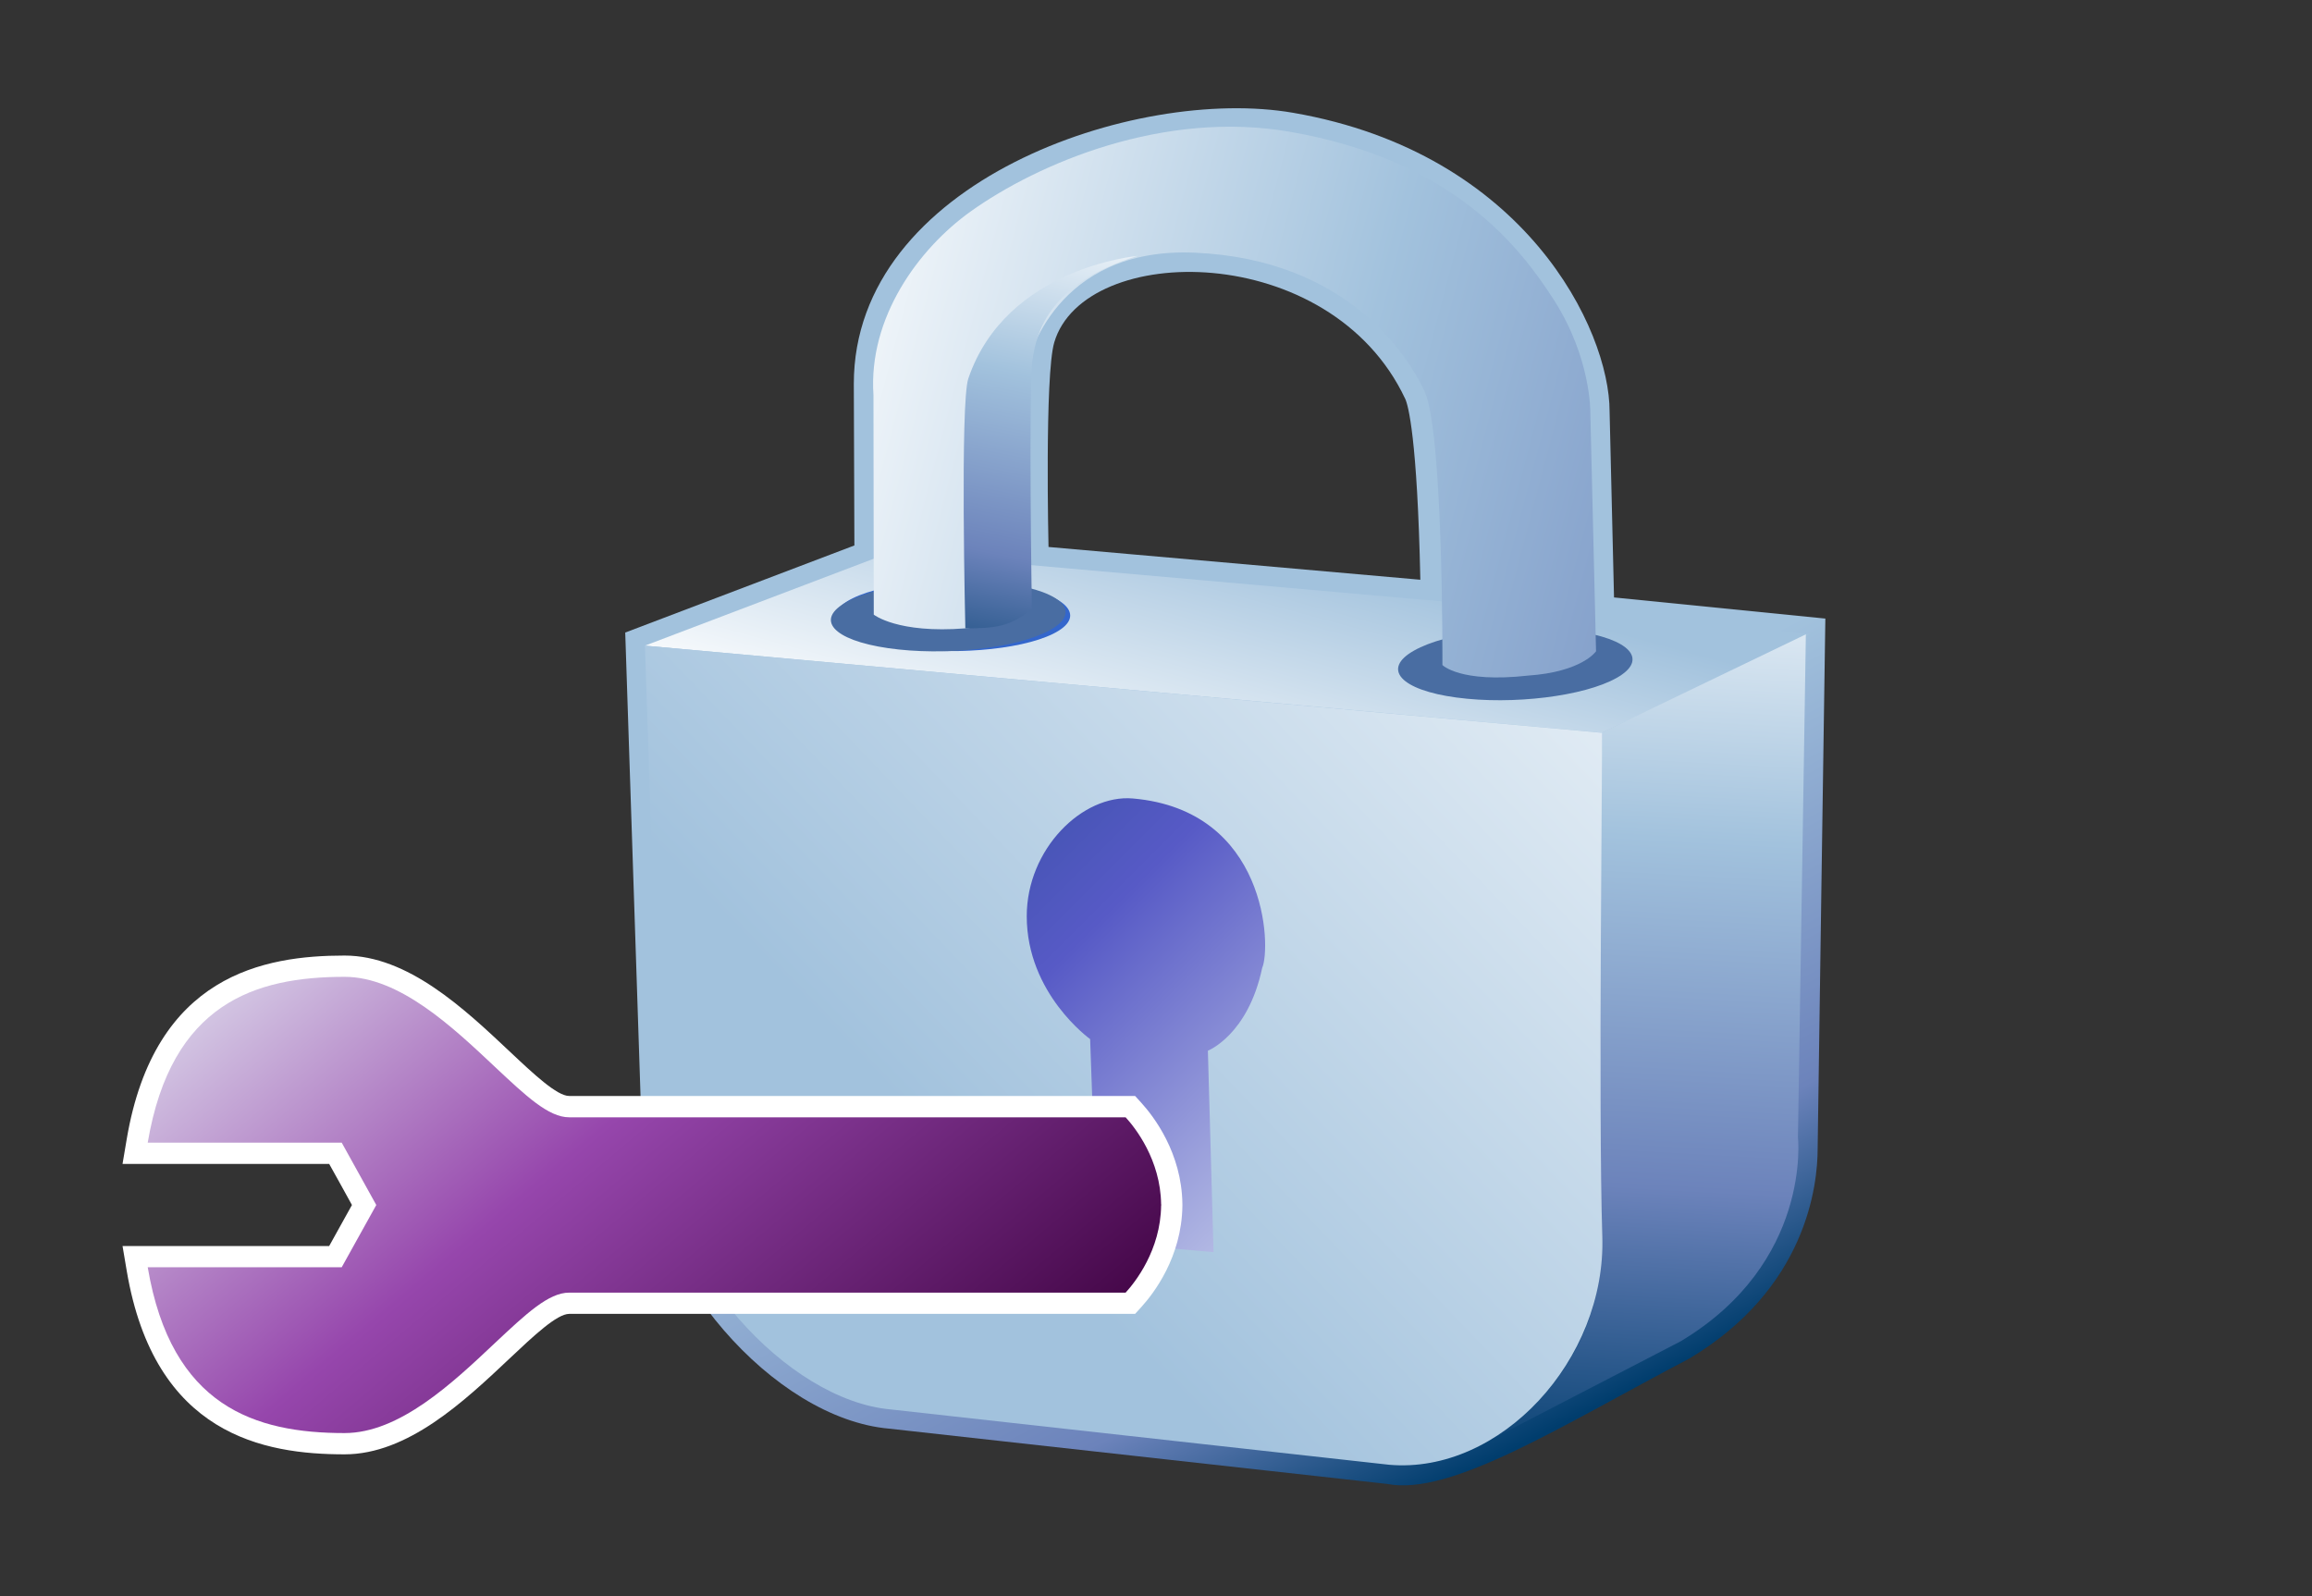 <?xml version="1.0" encoding="UTF-8"?>
<!DOCTYPE svg PUBLIC "-//W3C//DTD SVG 1.1 Tiny//EN" "http://www.w3.org/Graphics/SVG/1.1/DTD/svg11-tiny.dtd">
<svg width="84" height="58" viewBox="-0.656 -0.388 84 58">
<rect x="-0.656" y="-0.388" width="84" height="58" fill="#333333" stroke="none"/>
<linearGradient id="_9" gradientUnits="userSpaceOnUse" x1="43.01" y1="30.25" x2="54.32" y2="52.54">
<stop stop-color="#A2C2DD" offset="0.1"/>
<stop stop-color="#6C83BB" offset="0.71"/>
<stop stop-color="#003D6D" offset="0.99"/>
</linearGradient>
<path fill="url(#_9)" d="M30.365,13.56c0,0.151,0.021,5.872,0.021,5.872l-8.326,3.165l0.612,18.535 c0.154,4.683,4.769,10.025,8.978,10.393l18.088,2.008c2.324,0.454,6.324-2.108,10.989-4.559c4.253-2.545,4.656-6.291,4.656-7.623 c0-0.276,0.28-19.262,0.28-19.262l-7.678-0.768c-0.024-1.038-0.161-6.751-0.161-6.762c0-2.963-3.065-9.388-11.496-10.848 C40.613,2.718,30.365,6.204,30.365,13.56z M37.647,12.055C38.731,8.38,47.681,8.319,50.4,14.108 c0.104,0.224,0.438,1.392,0.548,6.57l-13.509-1.191C37.439,19.486,37.295,13.25,37.647,12.055z"/>
<linearGradient id="_10" gradientUnits="userSpaceOnUse" x1="42.01" y1="29.98" x2="45.01" y2="18.98">
<stop stop-color="#FFFFFF" offset="0.05"/>
<stop stop-color="#A2C2DD" offset="1"/>
</linearGradient>
<polygon fill="url(#_10)" points="22.776,23.073 31.667,19.694 65.115,22.644 57.547,26.237 "/>
<linearGradient id="_11" gradientUnits="userSpaceOnUse" x1="60.53" y1="17.38" x2="58.53" y2="53.63">
<stop stop-color="#FFFFFF" offset="0"/>
<stop stop-color="#A2C2DD" offset="0.35"/>
<stop stop-color="#6C83BB" offset="0.7"/>
<stop stop-color="#003D6D" offset="1"/>
</linearGradient>
<path fill="url(#_11)" d="M64.955,22.662l-7.449,3.588l0.004,18.359c0,0,0.548,4.654-4.381,7.511l7.276-3.769 c4.772-2.857,4.262-7.408,4.262-7.408L64.955,22.662z"/>
<path fill="#3366CC" d="M36.176,20.899c2.012,0.355,2.653,1.136,1.43,1.743c-1.223,0.607-3.846,0.809-5.859,0.454 c-2.012-0.357-2.652-1.133-1.43-1.741C31.539,20.745,34.162,20.544,36.176,20.899z"/>
<path fill="#496DA2" d="M56.535,22.539c2.033,0.275,2.727,1.039,1.547,1.705c-1.182,0.668-3.784,0.989-5.821,0.714 c-2.033-0.273-2.727-1.039-1.544-1.705C51.896,22.584,54.501,22.264,56.535,22.539z"/>
<path fill="#496DA2" d="M35.973,20.83c2.024,0.293,2.689,1.052,1.485,1.697c-1.203,0.646-3.818,0.931-5.842,0.638 c-2.022-0.292-2.688-1.049-1.485-1.694C31.336,20.822,33.95,20.539,35.973,20.83z"/>
<linearGradient id="_12" gradientUnits="userSpaceOnUse" x1="65.59" y1="11.34" x2="33.92" y2="41.67">
<stop stop-color="#FFFFFF" offset="0.05"/>
<stop stop-color="#A2C2DD" offset="1"/>
</linearGradient>
<path fill="url(#_12)" d="M22.776,23.073l34.771,3.167c0.022,0.676-0.136,13.774,0.012,18.286 c0.15,4.504-3.72,8.662-7.743,8.311l-18.104-2.01c-3.767-0.329-8.19-5.213-8.339-9.719 C23.221,36.596,22.798,23.748,22.776,23.073z"/>
<linearGradient id="_13" gradientUnits="userSpaceOnUse" x1="27.47" y1="10.26" x2="86.47" y2="25.76">
<stop stop-color="#FFFFFF" offset="0"/>
<stop stop-color="#A2C2DD" offset="0.35"/>
<stop stop-color="#6C83BB" offset="0.7"/>
<stop stop-color="#003D6D" offset="1"/>
</linearGradient>
<path fill="url(#_13)" d="M36.795,21.394c-0.563,0.424-0.745,0.921-2.378,1.05c-2.465,0.195-3.327-0.498-3.327-0.498 l-0.011-7.979c-0.192-2.813,1.637-5.315,3.525-6.667c2.468-1.764,7.028-3.694,11.605-2.9c5.964,1.033,8.382,4.223,9.594,6.114 c1.354,2.116,1.321,4.081,1.321,4.081l0.208,8.682c0,0-0.5,0.75-2.482,0.885c-2.462,0.273-3.1-0.385-3.1-0.385 s0.037-8.48-0.649-9.947c-0.615-1.309-2.82-4.792-8.339-5.036c-5.118-0.227-6.062,3.971-6.062,3.971 C36.713,11.958,36.795,21.394,36.795,21.394z"/>
<linearGradient id="_14" gradientUnits="userSpaceOnUse" x1="38.47" y1="6.84" x2="34.72" y2="25.34">
<stop stop-color="#FFFFFF" offset="0"/>
<stop stop-color="#A2C2DD" offset="0.35"/>
<stop stop-color="#6C83BB" offset="0.7"/>
<stop stop-color="#003D6D" offset="1"/>
</linearGradient>
<path fill="url(#_14)" d="M34.417,22.444c0,0-0.194-8.187,0.108-9.077c1.378-4.045,6.149-4.455,6.149-4.455 c-3.172,0.985-3.66,2.705-3.814,3.759c-0.154,1.056-0.026,9.064-0.026,9.064C36.044,22.409,35.431,22.442,34.417,22.444z"/>
<linearGradient id="_15" gradientUnits="userSpaceOnUse" x1="50.98" y1="46.88" x2="21.98" y2="17.88">
<stop stop-color="#E6EEF4" offset="0"/>
<stop stop-color="#575AC6" offset="0.44"/>
<stop stop-color="#003D6D" offset="0.94"/>
</linearGradient>
<path fill="url(#_15)" d="M43.229,37.791c0,0,1.456-0.565,1.973-3.008c0.33-0.753,0.188-5.733-4.7-6.157 c-1.825-0.158-3.854,1.833-3.854,4.277c0,2.821,2.303,4.466,2.303,4.466l0.262,7.37l4.222,0.372L43.229,37.791z"/>
<path fill="#FFFFFF" d="M11.864,34.334c-2.915,0-6.905,0.691-7.916,6.67l-0.152,0.901c0,0,6.712,0,7.508,0 c0.24,0.433,0.601,1.077,0.827,1.493c-0.227,0.411-0.587,1.059-0.827,1.49c-0.797,0-7.508,0-7.508,0l0.152,0.9 c1.011,5.979,5.001,6.67,7.916,6.67c2.297,0,4.345-1.926,5.989-3.477c0.889-0.839,1.728-1.627,2.173-1.627h20.559l0.229-0.252 c0.441-0.485,1.467-1.813,1.489-3.674v-0.065c-0.022-1.862-1.048-3.19-1.489-3.675l-0.229-0.252H20.023 c-0.442,0-1.282-0.788-2.168-1.623C16.207,36.262,14.161,34.334,11.864,34.334z"/>
<linearGradient id="_16" gradientUnits="userSpaceOnUse" x1="9.71" y1="28.82" x2="33.86" y2="57.43">
<stop stop-color="#E6EEF4" offset="0"/>
<stop stop-color="#9646AC" offset="0.44"/>
<stop stop-color="#3D013F" offset="0.94"/>
</linearGradient>
<path fill="url(#_16)" d="M41.532,43.398c0-0.008,0.002-0.019,0.002-0.025H41.53c-0.019-1.619-0.947-2.789-1.29-3.162 c-0.433,0-20.217,0-20.217,0c-0.75,0-1.566-0.771-2.701-1.836c-1.546-1.455-3.467-3.268-5.459-3.268 c-3.234,0-6.295,0.95-7.152,6.025c1.216,0,7.048,0,7.048,0l1.256,2.266l-1.256,2.262c0,0-5.832,0-7.048,0 c0.857,5.076,3.918,6.025,7.152,6.025c1.992,0,3.915-1.811,5.459-3.268c1.135-1.064,1.951-1.835,2.701-1.835 c0,0,19.784,0,20.217,0c0.343-0.373,1.271-1.543,1.29-3.163h0.004C41.534,43.414,41.532,43.405,41.532,43.398z"/>
</svg>